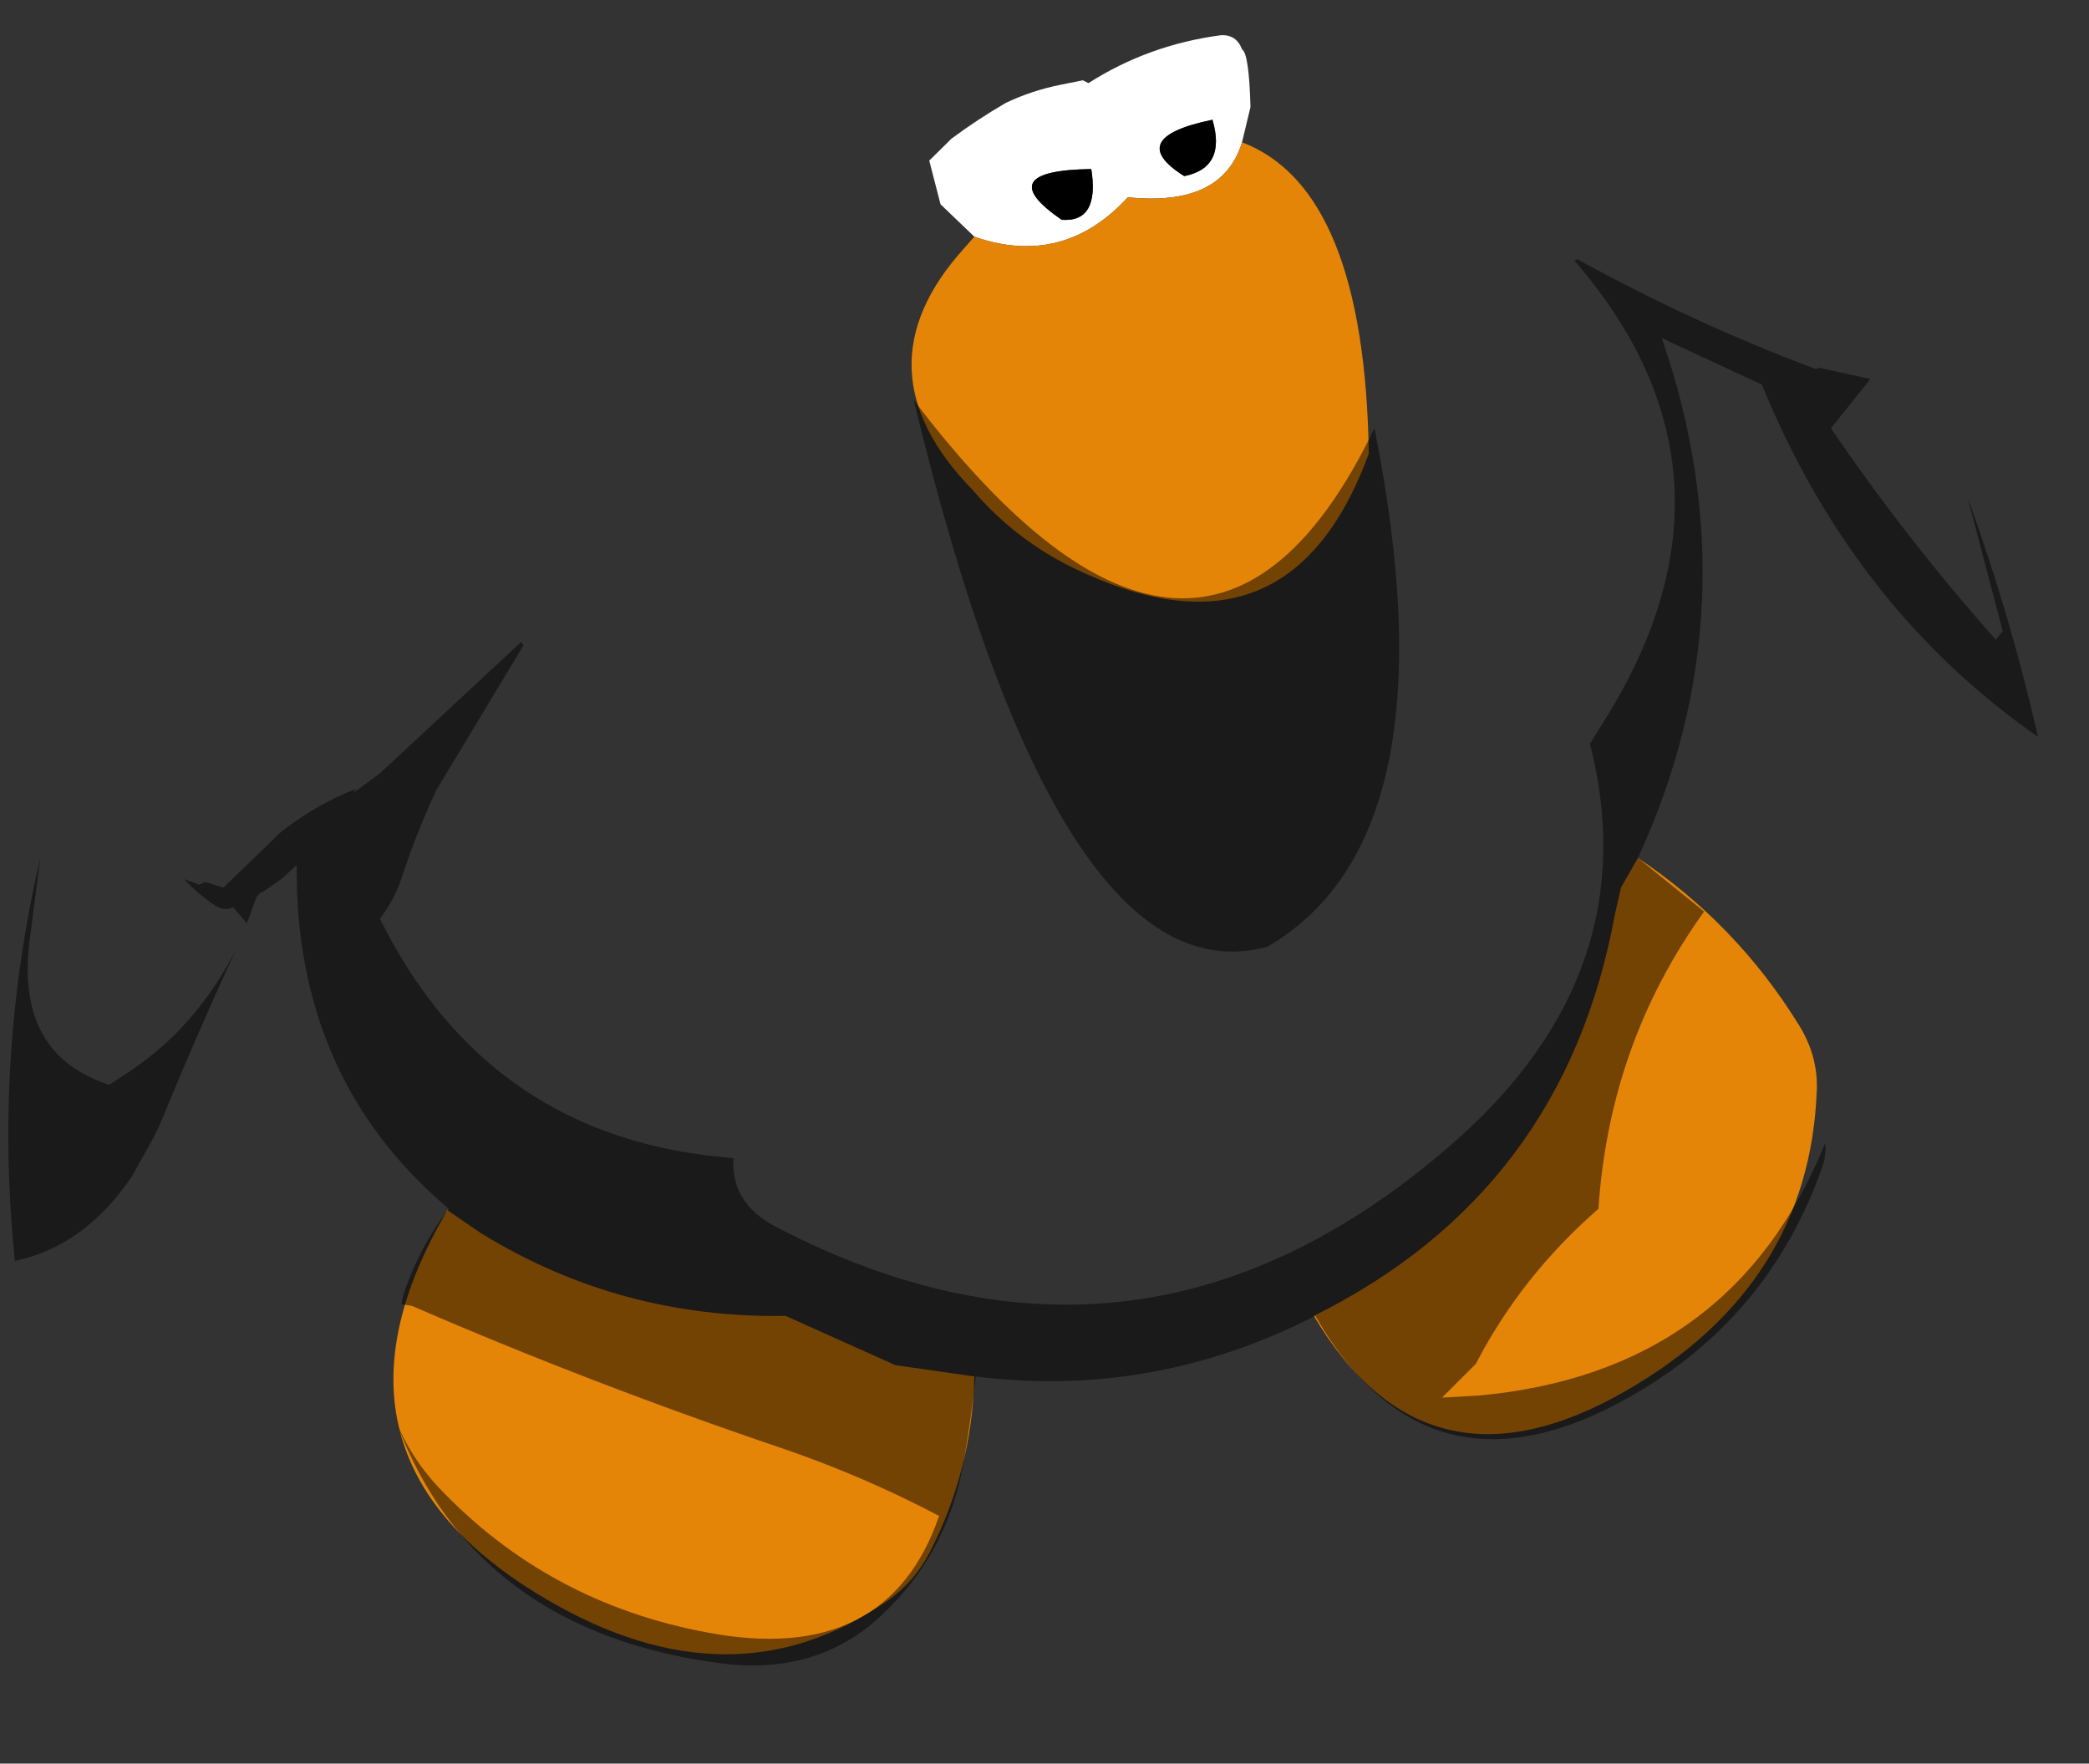 <?xml version="1.0" encoding="UTF-8" standalone="no"?>
<svg xmlns:ffdec="https://www.free-decompiler.com/flash" xmlns:xlink="http://www.w3.org/1999/xlink" ffdec:objectType="frame" height="312.95px" width="370.7px" xmlns="http://www.w3.org/2000/svg">
  <rect width="100%" height="100%" fill="#333333" stroke="none"/>
  <g transform="matrix(1.0, 0.0, 0.0, 1.0, 185.9, 80.0)">
    <use ffdec:characterId="51" height="289.3" transform="matrix(1.0, 0.0, 0.0, 1.0, -184.4, -73.75)" width="360.15" xlink:href="#shape0"/>
  </g>
  <defs>
    <g id="shape0" transform="matrix(1.0, 0.0, 0.0, 1.0, 184.4, 73.75)">
      <path d="M-13.0 -38.0 L-19.0 -43.75 -21.0 -51.5 -17.05 -55.4 Q-12.4 -58.85 -7.4 -61.75 -2.8 -63.95 2.5 -65.0 L6.25 -65.75 7.25 -65.25 Q17.9 -72.05 30.75 -73.75 33.5 -73.9 34.5 -71.25 35.75 -70.5 36.0 -61.0 L34.5 -54.75 Q31.0 -43.25 14.25 -45.0 2.75 -32.5 -13.0 -38.0 M24.25 -48.75 Q31.75 -50.25 29.25 -58.75 13.5 -55.5 24.25 -48.75 M7.75 -50.0 Q-10.25 -49.75 2.5 -41.0 9.25 -40.5 7.75 -50.0" fill="#ffffff" fill-rule="evenodd" stroke="none"/>
      <path d="M-13.0 -38.0 Q2.75 -32.5 14.25 -45.0 31.0 -43.25 34.5 -54.75 56.25 -46.5 57.0 0.5 42.7 39.45 4.3 20.65 -5.9 15.6 -13.25 7.0 -34.2 -14.45 -14.85 -35.9 L-13.0 -38.0 M101.75 77.5 L104.75 72.25 Q122.2 83.9 133.3 101.85 136.7 107.3 136.5 113.35 135.25 148.15 102.45 166.9 67.15 187.1 47.25 153.5 91.65 131.45 100.65 82.35 L101.75 77.5 M-106.5 134.75 L-100.6 138.8 Q-75.9 154.0 -46.5 153.5 L-27.0 162.25 -13.0 164.25 Q-13.4 180.95 -21.0 195.6 -23.7 200.75 -28.4 204.05 -56.0 223.2 -89.0 203.75 -132.2 178.4 -106.5 134.75" fill="#e58508" fill-rule="evenodd" stroke="none"/>
      <path d="M7.75 -50.0 Q9.25 -40.5 2.5 -41.0 -10.25 -49.75 7.75 -50.0 M24.25 -48.75 Q13.5 -55.5 29.25 -58.75 31.75 -50.25 24.25 -48.75" fill="#000000" fill-rule="evenodd" stroke="none"/>
      <path d="M58.0 -4.0 Q72.5 68.5 39.0 88.0 2.0 98.0 -23.75 -9.0 27.75 58.75 58.0 -4.0 M93.5 -33.75 L94.0 -34.0 Q114.7 -22.6 136.35 -14.5 L136.85 -14.75 146.0 -12.75 139.0 -4.0 Q152.35 15.6 168.25 33.5 L169.5 32.0 163.25 8.25 Q170.85 29.2 175.75 50.75 143.0 27.95 126.75 -11.75 L109.0 -20.0 Q125.35 27.55 104.75 72.25 L116.5 81.75 Q99.7 105.1 97.75 134.5 84.05 146.45 76.0 162.0 L70.0 168.0 76.35 167.65 Q121.55 163.6 138.0 122.8 138.2 125.0 137.45 127.15 128.4 152.8 105.4 166.65 68.05 189.2 47.5 153.5 18.75 168.2 -12.75 164.25 -13.6 172.05 -14.95 179.7 -17.85 195.9 -29.65 206.8 -40.75 217.1 -57.25 215.25 -101.75 209.7 -115.65 172.15 -113.0 178.65 -108.15 183.85 -88.7 204.45 -60.3 209.7 -28.45 215.7 -19.25 189.0 -32.85 181.85 -47.25 176.95 -80.9 165.55 -112.75 151.75 L-114.65 151.4 -114.45 150.25 Q-111.8 141.75 -106.25 134.5 -133.6 111.45 -133.25 73.5 L-134.5 74.65 -136.0 76.0 -139.3 78.3 Q-140.15 78.45 -140.6 79.75 L-142.1 83.85 -144.5 81.0 Q-146.2 81.75 -147.85 80.6 -150.85 78.55 -153.25 76.0 L-150.5 77.0 -149.5 76.5 -146.25 77.5 -136.0 67.6 Q-129.7 62.7 -122.75 60.0 L-123.25 60.75 -118.5 57.25 -93.4 33.9 -93.0 34.5 -108.5 60.25 Q-112.0 67.75 -114.55 75.55 -115.95 79.8 -118.5 83.0 -99.05 122.25 -55.75 125.5 -56.25 133.55 -48.2 137.7 16.7 171.55 72.4 122.45 106.5 92.3 96.25 52.0 L98.25 48.75 Q126.55 4.5 93.5 -33.75 M-143.95 88.35 L-144.8 90.2 Q-151.2 104.1 -156.95 118.15 -157.95 120.6 -159.25 122.95 L-162.5 128.75 Q-170.9 141.15 -183.25 143.75 -187.0 107.75 -178.75 72.25 L-180.55 86.1 Q-183.5 107.05 -166.5 112.5 L-162.5 109.85 Q-154.65 104.5 -149.1 96.8 -146.2 92.8 -143.95 88.35" fill="#000000" fill-opacity="0.498" fill-rule="evenodd" stroke="none"/>
    </g>
  </defs>
</svg>

